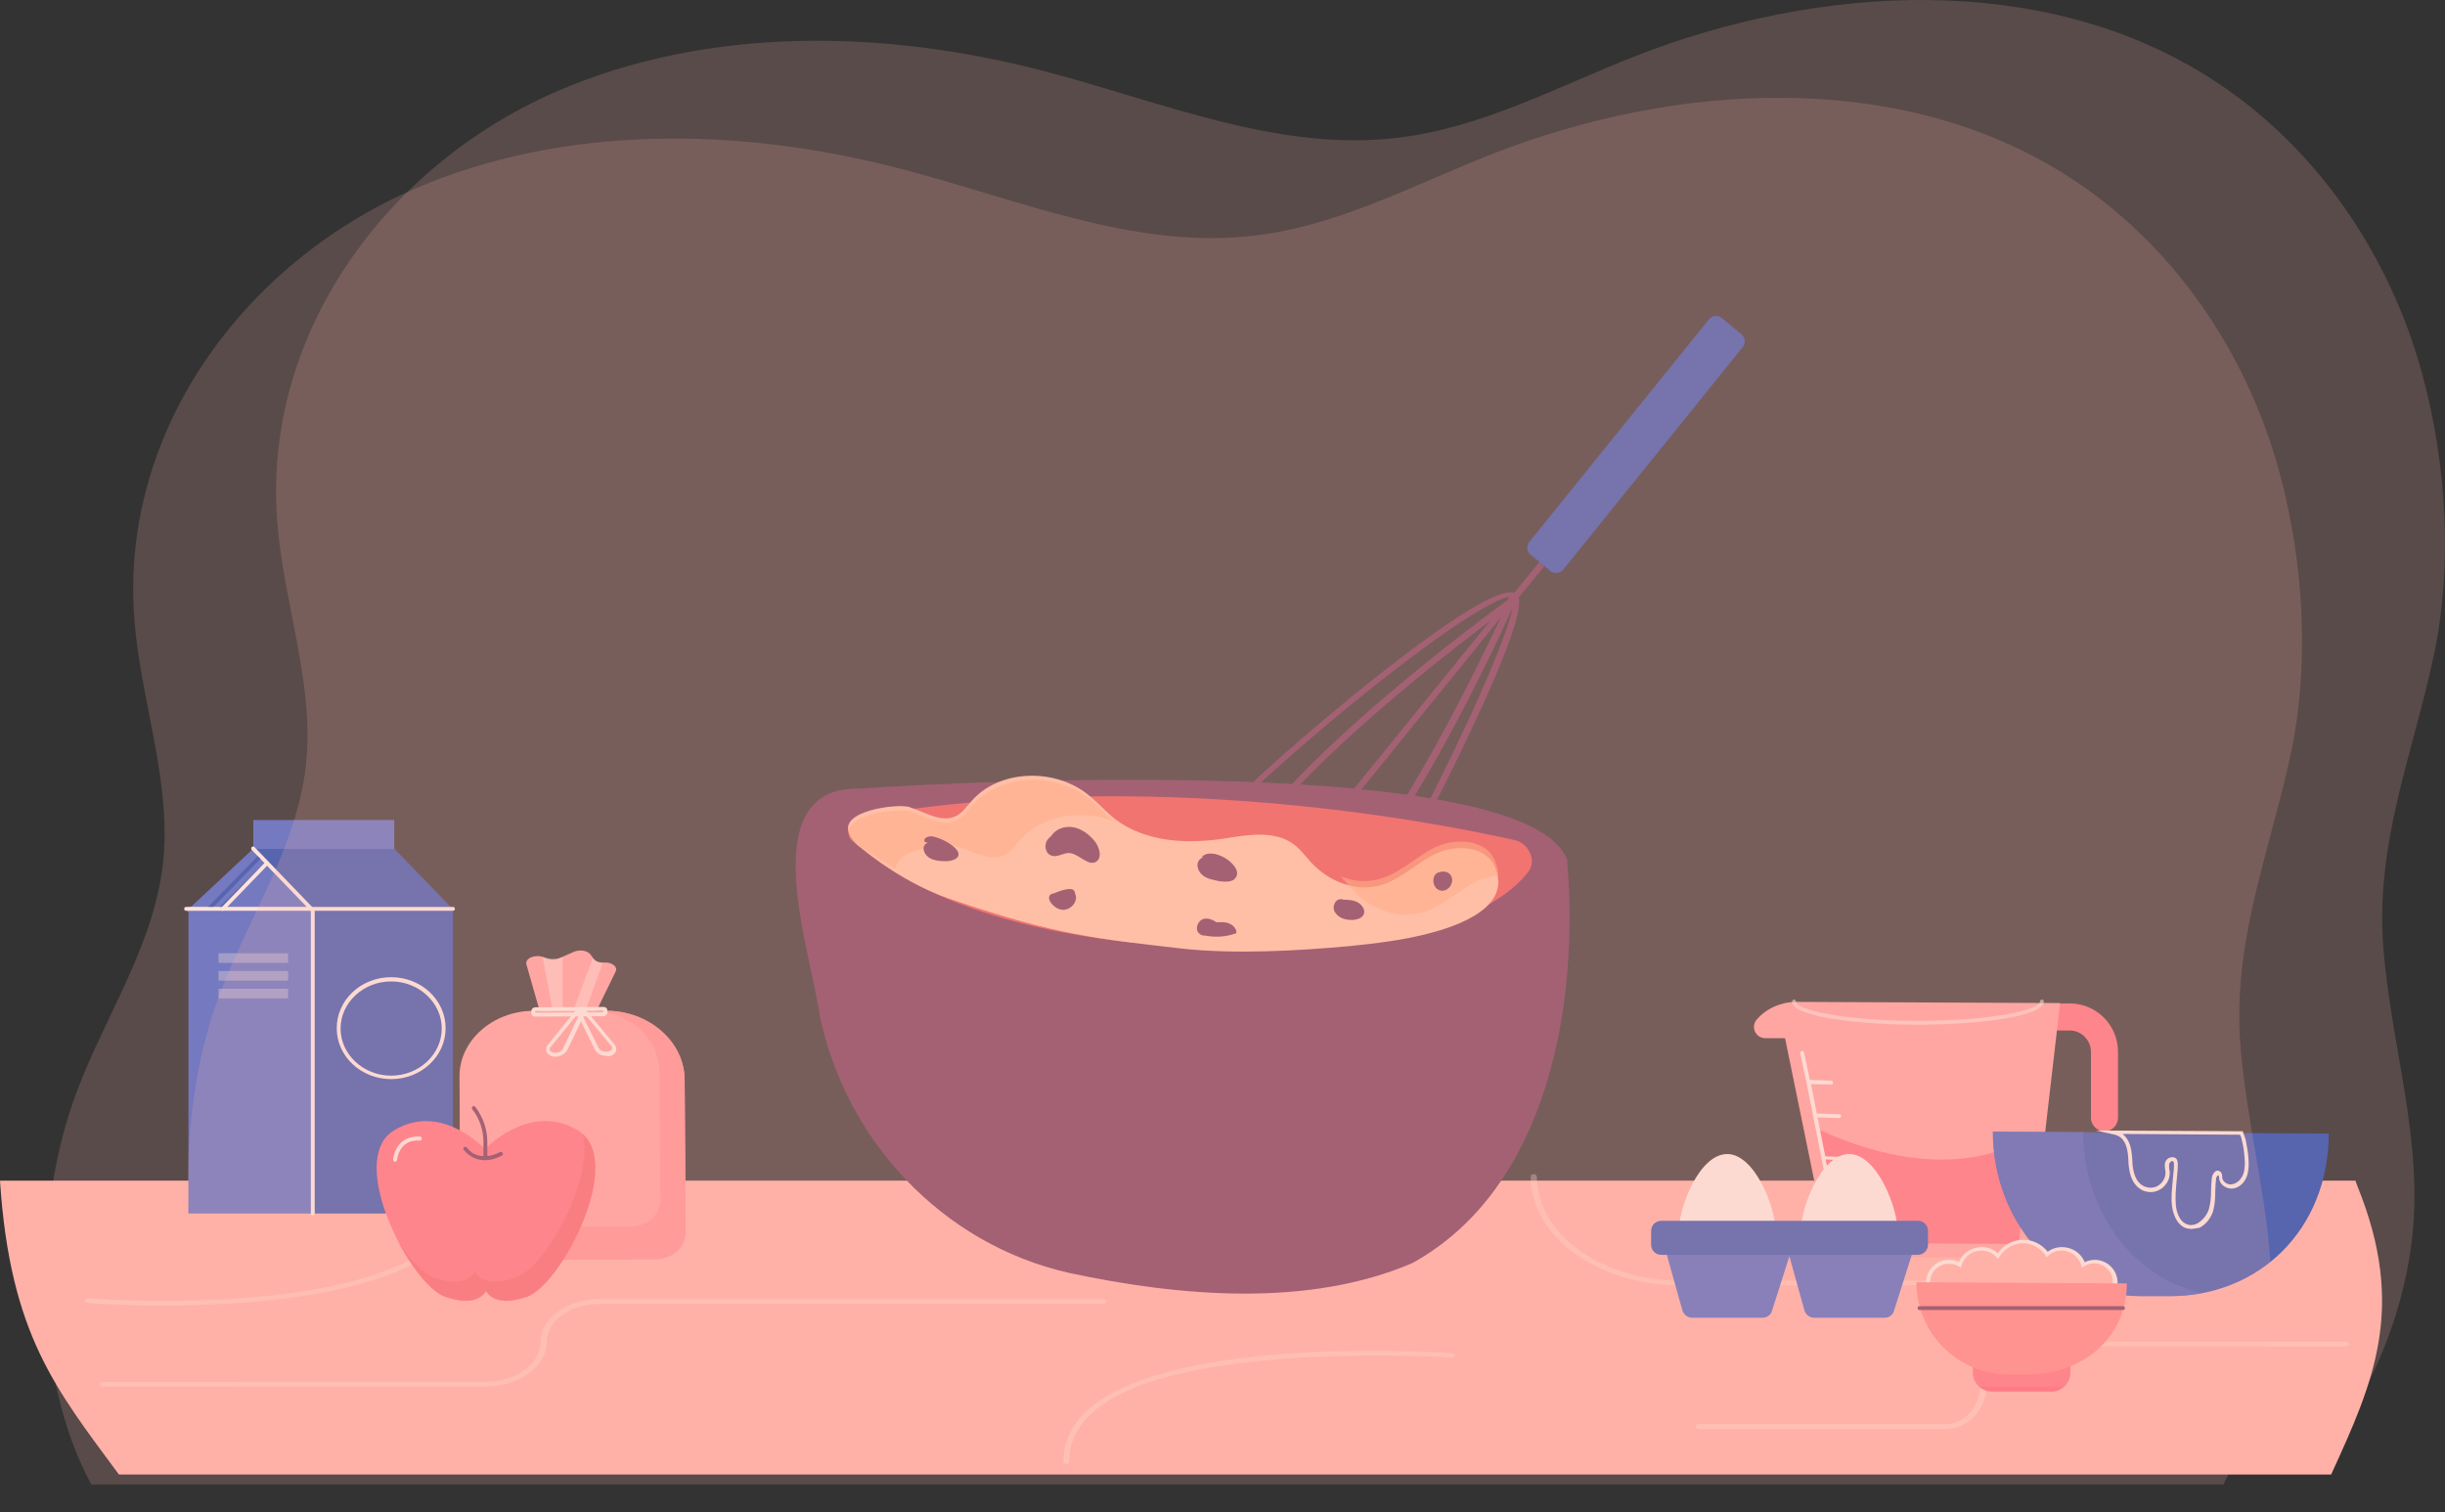 <svg width="325" height="201" viewBox="0 0 325 201" fill="none" xmlns="http://www.w3.org/2000/svg">
<rect x="0" y="0" width="325" height="201" fill="#333333" stroke="none"/>
<path d="M159.577 117.182C159.769 120.362 161.224 123.166 163.5 125.199L163.453 125.269L164.103 125.806L164.15 125.736C166.637 127.605 169.713 128.444 172.959 127.974C176.275 127.55 179.272 125.794 181.48 123.103C183.642 120.482 189.135 110.329 194.163 99.967C199.829 88.2 202.387 81.371 201.884 79.407L205.267 75.265L204.617 74.728L201.281 78.799C199.277 78.17 192.931 82.056 182.36 90.436C173.899 97.178 164.893 105.182 162.638 107.943C160.407 110.517 159.408 113.815 159.577 117.182ZM164.879 124.8L199.489 82.074C195.286 91.057 180.037 122.543 169.053 125.358C167.51 125.85 166.134 125.641 164.879 124.8ZM164.181 124.333C163.09 123.399 162.537 122.113 162.545 120.593C162.743 110.047 188.9 89.425 198.063 82.543L164.181 124.333ZM180.76 122.519C178.763 125.046 175.907 126.591 172.847 127.085C170.956 127.344 168.973 127.135 167.32 126.435C167.997 126.481 168.65 126.41 169.282 126.223C181.644 123.009 198.343 86.799 201.06 80.787C199.785 87.663 185.224 117.067 180.76 122.519ZM163.266 108.363C165.474 105.673 174.48 97.668 182.894 90.997C193.84 82.36 199.154 79.409 200.718 79.338L200.271 79.852C195.491 83.364 162.054 108.061 161.799 120.5C161.82 120.921 161.841 121.342 161.909 121.693C161.147 120.267 160.595 118.677 160.511 116.994C160.225 113.954 161.268 110.89 163.266 108.363Z" fill="#763859"/>
<path d="M228.884 42.28L231.483 44.429C231.994 44.872 232.083 45.644 231.637 46.158L207.784 75.722C207.338 76.237 206.568 76.331 206.058 75.887L203.458 73.739C202.947 73.295 202.858 72.524 203.304 72.009L227.157 42.445C227.603 41.931 228.373 41.837 228.884 42.28Z" fill="#3152AF"/>
<path d="M313.354 157.658C313.251 157.402 313.2 157.196 313.097 156.94H0C1.335 177.368 7.442 184.657 15.809 196H309.864C315.51 183.681 319.924 173.827 313.354 157.658Z" fill="#FFB1A8"/>
<g opacity="0.64">
<path opacity="0.5" d="M21.763 173.519C15.86 173.519 11.703 173.211 11.6 173.159C11.395 173.159 11.241 173.005 11.241 172.851C11.241 172.697 11.446 172.595 11.703 172.595C12.011 172.595 42.91 175.058 56.306 166.435C60.412 163.818 62.465 160.379 62.465 156.221C62.465 156.067 62.62 155.913 62.876 155.913C63.081 155.913 63.287 156.067 63.287 156.221C63.287 160.533 61.131 164.126 56.871 166.897C48.094 172.492 32.182 173.519 21.763 173.519Z" fill="#FFEDD8"/>
<path opacity="0.5" d="M141.766 194.563C141.561 194.563 141.356 194.409 141.356 194.255C141.356 191.021 143.05 188.25 146.386 186.043C159.218 177.625 191.605 179.781 192.991 179.883C193.196 179.883 193.35 180.037 193.35 180.191C193.35 180.345 193.145 180.448 192.888 180.448C192.58 180.448 159.474 178.241 146.899 186.453C143.717 188.558 142.126 191.175 142.126 194.204C142.126 194.409 141.972 194.563 141.766 194.563Z" fill="#FFEDD8"/>
<path opacity="0.5" d="M64.519 184.297H13.704C13.499 184.297 13.294 184.143 13.294 183.989C13.294 183.835 13.448 183.681 13.704 183.681H64.519C68.573 183.681 71.858 181.32 71.858 178.343C71.858 175.264 75.349 172.697 79.609 172.697H146.694C146.899 172.697 147.104 172.851 147.104 173.005C147.104 173.159 146.95 173.313 146.694 173.313H79.66C75.811 173.313 72.68 175.572 72.68 178.343C72.68 181.628 69.035 184.297 64.519 184.297Z" fill="#FFEDD8"/>
<path opacity="0.5" d="M258.639 189.943H225.789C225.584 189.943 225.379 189.789 225.379 189.635C225.379 189.481 225.533 189.327 225.789 189.327H258.639C261.154 189.327 263.258 186.966 263.258 183.989C263.258 180.91 265.568 178.343 268.442 178.343H311.814C312.019 178.343 312.225 178.497 312.225 178.651C312.225 178.805 312.071 178.959 311.814 178.959H268.442C266.03 178.959 264.08 181.218 264.08 183.989C264.08 187.274 261.616 189.943 258.639 189.943Z" fill="#FFEDD8"/>
<path opacity="0.5" d="M254.481 170.849H223.428C212.444 170.849 203.462 164.382 203.462 156.375C203.462 156.221 203.616 156.067 203.873 156.067C204.078 156.067 204.283 156.221 204.283 156.375C204.283 164.023 212.855 170.234 223.428 170.234H254.481C261.975 170.234 268.083 165.819 268.083 160.379V160.071H304.628C304.834 160.071 305.039 160.225 305.039 160.379C305.039 160.533 304.885 160.687 304.628 160.687H268.904C268.699 166.281 262.334 170.849 254.481 170.849Z" fill="#FFEDD8"/>
</g>
<path d="M25.048 120.856H41.575L33.671 112.798" fill="#556CC5"/>
<path d="M42.191 121.113H25.099C24.945 121.113 24.843 121.011 24.843 120.857C24.843 120.703 24.945 120.6 25.099 120.6H41.011L33.517 113.004C33.414 112.901 33.414 112.747 33.517 112.644C33.62 112.542 33.773 112.542 33.876 112.644L42.191 121.113Z" fill="#FCEEE5"/>
<path d="M29.359 121.011C29.308 121.011 29.205 121.011 29.154 120.959C29.051 120.857 29.051 120.703 29.154 120.6L35.313 114.543C35.416 114.441 35.57 114.441 35.673 114.543C35.775 114.646 35.775 114.8 35.673 114.903L29.513 120.959C29.513 121.011 29.411 121.011 29.359 121.011Z" fill="#3152AF"/>
<path d="M27.512 121.267C27.46 121.267 27.358 121.267 27.358 121.216C27.255 121.113 27.255 120.959 27.358 120.857L34.235 113.825C34.338 113.722 34.492 113.722 34.595 113.825C34.697 113.927 34.697 114.081 34.595 114.184L27.717 121.216C27.614 121.216 27.563 121.267 27.512 121.267Z" fill="#3152AF"/>
<path d="M41.524 120.857H25.048V161.303H41.524V120.857Z" fill="#556CC5"/>
<path d="M60.207 120.857H41.678V161.303H60.207V120.857Z" fill="#3152AF"/>
<path d="M52.405 112.798L60.207 120.857H41.678L33.671 112.798H52.405Z" fill="#3152AF"/>
<path d="M52.405 109H33.671V112.85H52.405V109Z" fill="#556CC5"/>
<path d="M51.995 143.441C47.991 143.441 44.758 140.412 44.758 136.665C44.758 132.919 47.991 129.89 51.995 129.89C55.998 129.89 59.232 132.919 59.232 136.665C59.232 140.412 55.998 143.441 51.995 143.441ZM51.995 130.455C48.299 130.455 45.271 133.278 45.271 136.717C45.271 140.156 48.299 142.979 51.995 142.979C55.69 142.979 58.719 140.156 58.719 136.717C58.719 133.278 55.69 130.455 51.995 130.455Z" fill="#FCEEE5"/>
<path d="M60.207 121.062H24.74C24.586 121.062 24.483 120.959 24.483 120.805C24.483 120.651 24.586 120.549 24.74 120.549H60.207C60.361 120.549 60.464 120.651 60.464 120.805C60.464 120.959 60.361 121.062 60.207 121.062Z" fill="#FCEEE5"/>
<path d="M41.575 161.559C41.421 161.559 41.319 161.457 41.319 161.303V121.113L33.465 112.952C33.363 112.85 33.363 112.696 33.465 112.593C33.568 112.49 33.722 112.49 33.825 112.593L41.832 120.908V161.303C41.832 161.457 41.729 161.559 41.575 161.559Z" fill="#FCEEE5"/>
<g opacity="0.76">
<g opacity="0.76">
<g opacity="0.76">
<path opacity="0.76" d="M38.29 126.708H29.051V127.991H38.29V126.708Z" fill="#FCEEE5"/>
</g>
<g opacity="0.76">
<path opacity="0.76" d="M38.29 129.069H29.051V130.352H38.29V129.069Z" fill="#FCEEE5"/>
</g>
<g opacity="0.76">
<path opacity="0.76" d="M38.29 131.43H29.051V132.713H38.29V131.43Z" fill="#FCEEE5"/>
</g>
</g>
</g>
<path d="M71.91 134.972L69.959 128.145C69.805 127.375 71.14 126.811 72.218 127.221L72.731 127.427C73.244 127.632 73.86 127.58 74.322 127.375L76.324 126.503C77.094 126.195 78.069 126.349 78.48 126.862L78.89 127.427C79.147 127.786 79.712 127.991 80.328 127.94C81.405 127.888 82.175 128.556 81.816 129.172L79.044 134.869L71.91 134.972Z" fill="#FF9F9F"/>
<path opacity="0.44" d="M72.115 127.221L73.603 134.972L74.784 135.074V127.221C74.733 127.221 74.065 127.735 72.115 127.221Z" fill="#FCEEE5"/>
<path opacity="0.44" d="M80.122 127.991L77.607 134.972H75.965L78.788 127.375C78.788 127.324 79.25 128.043 80.122 127.991Z" fill="#FCEEE5"/>
<path d="M87.205 167.411L65.237 167.513C63.081 167.513 61.285 165.973 61.285 164.074L61.131 144.262C61.08 138.873 66.058 134.458 72.166 134.407L80.481 134.356C86.23 134.304 91.004 138.462 91.004 143.543L91.158 163.92C91.106 165.819 89.361 167.359 87.205 167.411Z" fill="#FFB3BA"/>
<path opacity="0.75" d="M87.205 167.411L65.237 167.513C63.081 167.513 61.285 165.973 61.285 164.074L61.131 144.262C61.08 138.873 66.058 134.458 72.166 134.407L80.481 134.356C86.23 134.304 91.004 138.462 91.004 143.543L91.158 163.92C91.106 165.819 89.361 167.359 87.205 167.411Z" fill="#FF8383"/>
<path d="M83.818 163.048L65.186 163.15C62.979 163.15 61.182 161.611 61.182 159.66L61.08 143.133C61.028 138.359 65.442 134.407 70.883 134.356L78.274 134.304C83.407 134.253 87.667 137.949 87.667 142.517L87.77 159.455C87.821 161.457 86.025 163.048 83.818 163.048Z" fill="#FF9F9F"/>
<path d="M73.809 140.464C73.758 140.464 73.706 140.464 73.655 140.464C73.193 140.412 72.782 140.156 72.628 139.796C72.526 139.488 72.577 139.18 72.782 138.924L76.581 134.253H77.966L75.4 139.591C75.092 140.104 74.476 140.464 73.809 140.464ZM76.786 134.766L73.142 139.232C73.039 139.334 73.039 139.437 73.09 139.591C73.193 139.796 73.398 139.899 73.655 139.95C74.168 140.002 74.681 139.745 74.835 139.386L77.043 134.766H76.786Z" fill="#FCEEE5"/>
<path d="M80.635 140.361C79.968 140.361 79.352 140.053 79.096 139.54L76.478 134.253H77.864L81.713 138.873C81.919 139.129 81.97 139.437 81.867 139.745C81.713 140.104 81.354 140.361 80.841 140.412C80.789 140.361 80.687 140.361 80.635 140.361ZM77.299 134.715L79.558 139.283C79.712 139.642 80.225 139.848 80.789 139.796C81.046 139.745 81.303 139.642 81.354 139.437C81.405 139.334 81.354 139.18 81.303 139.078L77.607 134.664L77.299 134.715Z" fill="#FCEEE5"/>
<path d="M71.14 135.126C70.832 135.126 70.627 134.92 70.627 134.612V134.407C70.627 134.304 70.678 134.15 70.781 134.048C70.883 133.945 71.037 133.894 71.191 133.894L80.225 133.843C80.533 133.843 80.738 134.048 80.738 134.356V134.561C80.738 134.715 80.687 134.818 80.584 134.92C80.481 135.023 80.379 135.074 80.225 135.074L71.14 135.126ZM80.174 134.356L71.14 134.407V134.612L80.174 134.561V134.356Z" fill="#FCEEE5"/>
<path d="M29.565 121.062C29.513 121.062 29.411 121.062 29.411 121.011C29.308 120.908 29.308 120.754 29.411 120.651L35.313 114.543C35.416 114.441 35.57 114.441 35.673 114.543C35.775 114.646 35.775 114.8 35.673 114.903L29.77 121.011C29.719 121.062 29.667 121.062 29.565 121.062Z" fill="#FCEEE5"/>
<path d="M76.837 150.267C70.781 146.572 65.083 152.115 64.467 152.731C63.492 151.756 58.154 146.726 52.354 150.267C45.938 154.168 54.561 170.747 59.181 172.389C63.184 173.775 64.365 172.081 64.621 171.619C64.878 172.081 66.007 173.775 70.062 172.389C74.681 170.747 83.253 154.168 76.837 150.267Z" fill="#FF6E7E"/>
<path opacity="0.4" d="M77.453 150.729C78.993 156.889 72.423 168.54 68.573 169.823C64.57 171.209 63.389 169.515 63.133 169.053C62.876 169.515 61.747 171.209 57.692 169.823C56.255 169.31 54.407 167.359 52.765 164.793C54.664 168.54 57.23 171.671 59.129 172.338C63.133 173.724 64.313 172.03 64.57 171.568C64.827 172.03 65.956 173.724 70.011 172.338C74.476 170.798 82.637 155.349 77.453 150.729Z" fill="#EA5454"/>
<path d="M64.519 154.014C64.365 154.014 64.262 153.912 64.262 153.758V151.807C64.262 150.216 63.749 148.676 62.773 147.444C62.671 147.342 62.722 147.188 62.825 147.085C62.928 146.982 63.081 147.034 63.184 147.136C64.211 148.471 64.775 150.113 64.775 151.807V153.758C64.775 153.86 64.621 154.014 64.519 154.014Z" fill="#763859"/>
<path d="M64.467 154.22C62.568 154.22 61.644 152.834 61.644 152.834C61.542 152.731 61.593 152.577 61.696 152.474C61.798 152.423 61.952 152.423 62.055 152.526C62.106 152.628 63.492 154.63 66.469 153.142C66.572 153.09 66.726 153.142 66.828 153.244C66.88 153.347 66.828 153.501 66.726 153.604C65.802 154.066 65.083 154.22 64.467 154.22Z" fill="#763859"/>
<path d="M52.508 154.425C52.457 154.425 52.457 154.425 52.508 154.425C52.354 154.425 52.251 154.271 52.251 154.117C52.508 152.32 53.483 151.602 54.253 151.294C55.074 150.986 55.793 151.088 55.844 151.088C55.998 151.088 56.101 151.242 56.05 151.396C56.05 151.55 55.896 151.653 55.742 151.602C55.639 151.602 53.175 151.294 52.765 154.219C52.713 154.373 52.611 154.425 52.508 154.425Z" fill="#FCEEE5"/>
<path d="M279.734 150.37C278.759 150.37 277.938 149.549 277.938 148.573V139.796C277.938 138.256 276.655 136.973 275.115 136.973H268.237C267.262 136.973 266.441 136.152 266.441 135.177C266.441 134.202 267.262 133.38 268.237 133.38H275.115C278.657 133.38 281.531 136.255 281.531 139.796V148.573C281.531 149.549 280.761 150.37 279.734 150.37Z" fill="#FF6E7E"/>
<path d="M237.287 138.051L243.241 167.102C243.241 167.154 243.292 167.154 243.292 167.154H269.88C269.931 167.154 269.931 167.154 269.931 167.102L273.832 133.38C273.832 133.329 273.832 133.329 273.781 133.329L238.775 133.175C236.773 133.175 234.874 133.996 233.54 135.485C232.667 136.46 233.334 138 234.669 138H237.235L237.287 138.051Z" fill="#FF9F9F"/>
<path opacity="0.56" d="M254.943 136.203C246.834 136.203 238.211 135.126 238.211 133.124C238.211 132.97 238.313 132.867 238.467 132.867C238.621 132.867 238.724 132.97 238.724 133.124C238.724 134.202 244.883 135.69 254.943 135.69C265.004 135.69 271.163 134.202 271.163 133.124C271.163 132.97 271.265 132.867 271.419 132.867C271.573 132.867 271.676 132.97 271.676 133.124C271.676 135.126 263.053 136.203 254.943 136.203Z" fill="#FCEEE5"/>
<path d="M241.701 150.113L244.678 165.203L268.34 165.357L269.777 150.934C269.88 150.883 260.333 158.685 241.701 150.113Z" fill="#FF6E7E"/>
<path d="M245.653 153.809L242.676 153.706H242.625L241.598 148.522L244.473 148.625C244.626 148.625 244.729 148.522 244.729 148.368C244.729 148.214 244.626 148.111 244.473 148.111L241.496 148.009L240.726 144.108L243.395 144.159C243.549 144.159 243.651 144.057 243.651 143.903C243.651 143.749 243.549 143.646 243.395 143.646L240.572 143.543L239.802 139.899C239.75 139.745 239.648 139.694 239.494 139.694C239.34 139.745 239.288 139.848 239.288 140.002L240.11 143.8L244.319 164.998C244.319 165.101 244.473 165.203 244.575 165.203H244.626C244.78 165.152 244.832 165.049 244.832 164.896L242.676 154.117L245.602 154.219C245.756 154.219 245.858 154.117 245.858 153.963C245.91 153.911 245.807 153.809 245.653 153.809Z" fill="#FCEEE5"/>
<path d="M288.511 172.287H284.508C273.678 172.287 264.901 162.483 264.901 150.421L309.556 150.678C309.504 163.612 300.111 172.287 288.511 172.287Z" fill="#3152AF"/>
<path opacity="0.57" d="M276.912 150.473L264.901 150.421C264.901 162.483 273.678 172.287 284.508 172.287H288.511C289.949 172.287 291.386 172.133 292.772 171.876C283.738 169.977 276.912 161.097 276.912 150.473Z" fill="#4D67C2"/>
<path d="M291.283 163.356C291.027 163.356 290.821 163.304 290.565 163.253C289.179 162.74 288.819 161.046 288.717 160.327C288.563 159.147 288.717 157.966 288.819 156.837C288.871 156.17 288.973 155.503 288.973 154.835C288.973 154.681 288.973 154.476 288.871 154.374C288.871 154.374 288.819 154.322 288.717 154.322C288.563 154.374 288.409 154.527 288.357 154.681C288.306 154.887 288.306 155.143 288.357 155.4C288.357 155.554 288.409 155.657 288.409 155.811C288.46 156.786 287.896 157.71 287.023 158.172C286.15 158.634 285.073 158.531 284.303 157.915C283.584 157.351 283.122 156.427 282.968 155.041C282.917 154.784 282.917 154.528 282.917 154.271C282.865 153.501 282.814 152.782 282.557 152.166C282.25 151.397 281.736 150.935 280.915 150.781L278.554 150.267L298.11 150.37L298.161 150.524C298.315 150.883 298.418 151.243 298.52 151.551C298.674 152.372 298.828 153.193 298.88 154.014C298.931 154.733 298.931 155.554 298.674 156.324C298.366 157.197 297.699 157.812 296.929 157.966C296.467 158.069 295.954 157.915 295.595 157.658C295.235 157.402 295.03 157.043 294.979 156.683C294.979 156.632 294.979 156.581 294.979 156.529C294.979 156.375 294.927 156.221 294.876 156.221C294.722 156.273 294.568 156.478 294.568 156.735C294.517 157.248 294.465 157.812 294.465 158.326C294.465 159.25 294.414 160.174 294.157 161.046C293.85 161.97 293.182 162.791 292.361 163.202C291.95 163.253 291.591 163.356 291.283 163.356ZM288.768 153.809C288.922 153.809 289.076 153.86 289.23 153.963C289.487 154.22 289.487 154.63 289.487 154.835C289.487 155.503 289.384 156.221 289.333 156.889C289.23 158.018 289.127 159.147 289.23 160.276C289.281 160.738 289.538 162.329 290.719 162.74C291.232 162.945 291.745 162.791 292.053 162.637C292.72 162.278 293.336 161.559 293.593 160.789C293.85 159.968 293.901 159.096 293.901 158.223C293.901 157.71 293.952 157.145 294.004 156.581C294.055 156.221 294.26 155.811 294.568 155.657C294.722 155.554 294.927 155.605 295.081 155.708C295.338 155.862 295.389 156.17 295.389 156.427C295.389 156.478 295.389 156.529 295.389 156.581C295.441 156.837 295.595 157.043 295.8 157.197C296.057 157.402 296.416 157.504 296.775 157.402C297.494 157.248 297.956 156.632 298.161 156.119C298.418 155.451 298.418 154.681 298.366 154.014C298.315 153.193 298.212 152.423 298.007 151.602C297.956 151.345 297.904 151.089 297.75 150.832L282.147 150.729C282.506 151.037 282.814 151.397 283.019 151.91C283.327 152.628 283.379 153.45 283.43 154.168C283.43 154.425 283.481 154.681 283.481 154.938C283.635 156.17 283.995 156.991 284.611 157.453C285.227 157.915 286.099 158.018 286.766 157.658C287.434 157.299 287.896 156.529 287.844 155.811C287.844 155.708 287.844 155.554 287.793 155.451C287.742 155.143 287.742 154.835 287.793 154.528C287.896 154.22 288.152 153.912 288.511 153.86C288.614 153.809 288.717 153.809 288.768 153.809Z" fill="#FCEEE5"/>
<path d="M235.747 163.972C235.747 167.411 232.975 170.182 229.536 170.182C226.097 170.182 223.326 167.411 223.326 163.972C223.326 160.533 226.097 153.655 229.536 153.655C232.975 153.655 235.747 160.533 235.747 163.972Z" fill="#FCEEE5"/>
<path d="M229.588 170.439C226.046 170.439 223.12 167.565 223.12 163.972C223.12 160.43 225.892 153.398 229.588 153.398C233.232 153.398 236.055 160.43 236.055 163.972C236.004 167.513 233.129 170.439 229.588 170.439ZM229.588 153.911C226.405 153.911 223.634 160.635 223.634 163.972C223.634 167.257 226.303 169.926 229.588 169.926C232.873 169.926 235.542 167.257 235.542 163.972C235.49 160.635 232.77 153.911 229.588 153.911Z" fill="#FCEEE5"/>
<path d="M252.018 163.972C252.018 167.411 249.246 170.182 245.807 170.182C242.368 170.182 239.596 167.411 239.596 163.972C239.596 160.533 242.368 153.655 245.807 153.655C249.246 153.655 252.018 160.533 252.018 163.972Z" fill="#FCEEE5"/>
<path d="M245.807 170.439C242.266 170.439 239.34 167.565 239.34 163.972C239.34 160.43 242.112 153.398 245.807 153.398C249.451 153.398 252.274 160.43 252.274 163.972C252.274 167.513 249.349 170.439 245.807 170.439ZM245.807 153.911C242.625 153.911 239.853 160.635 239.853 163.972C239.853 167.257 242.522 169.926 245.807 169.926C249.092 169.926 251.761 167.257 251.761 163.972C251.761 160.635 248.989 153.911 245.807 153.911Z" fill="#FCEEE5"/>
<path d="M253.301 163.869L238.775 163.664C238.365 163.664 238.005 163.818 237.749 164.074C237.543 163.92 237.287 163.869 237.03 163.869L222.504 163.664C221.581 163.664 220.913 164.536 221.17 165.409L223.634 174.186C223.788 174.75 224.352 175.161 224.917 175.161H234.258C234.874 175.161 235.388 174.802 235.542 174.237L237.851 167L239.853 174.186C240.007 174.75 240.572 175.161 241.136 175.161H250.478C251.094 175.161 251.607 174.802 251.761 174.237L254.481 165.665C254.841 164.793 254.225 163.92 253.301 163.869Z" fill="#4D67C2"/>
<path d="M254.943 166.795H220.811C220.041 166.795 219.476 166.179 219.476 165.46V163.612C219.476 162.842 220.092 162.278 220.811 162.278H254.943C255.713 162.278 256.278 162.894 256.278 163.612V165.46C256.278 166.179 255.662 166.795 254.943 166.795Z" fill="#3152AF"/>
<path d="M272.703 184.965H264.747C263.361 184.965 262.232 183.835 262.232 182.45V181.012C262.232 179.627 263.361 178.497 264.747 178.497H272.703C274.089 178.497 275.218 179.627 275.218 181.012V182.45C275.218 183.835 274.089 184.965 272.703 184.965Z" fill="#FF6E7E"/>
<path d="M278.349 167.719C277.835 167.719 277.322 167.873 276.911 168.129C276.552 166.897 275.372 166.025 274.037 166.025C273.319 166.025 272.651 166.281 272.087 166.743C271.368 165.717 270.239 165.05 268.904 165.05C267.467 165.05 266.235 165.819 265.568 167C265.004 166.435 264.234 166.076 263.361 166.076C262.026 166.076 260.846 166.949 260.487 168.181C260.076 167.924 259.563 167.77 259.05 167.77C257.51 167.77 256.278 169.002 256.278 170.542C256.278 172.081 257.51 173.313 259.05 173.313C260.23 173.313 261.205 172.595 261.616 171.568C262.129 171.927 262.745 172.133 263.361 172.133C264.285 172.133 265.106 171.722 265.671 171.055C266.338 172.133 267.57 172.8 268.904 172.8C270.136 172.8 271.265 172.184 271.984 171.26C272.549 171.773 273.267 172.081 274.037 172.081C274.704 172.081 275.32 171.876 275.782 171.517C276.193 172.543 277.168 173.262 278.349 173.262C279.888 173.262 281.12 172.03 281.12 170.49C281.12 168.95 279.888 167.719 278.349 167.719Z" fill="#FFB1A8"/>
<path d="M278.349 173.467C277.219 173.467 276.193 172.851 275.68 171.825C274.55 172.492 273.011 172.389 271.984 171.568C271.214 172.492 270.085 173.005 268.904 173.005C267.621 173.005 266.389 172.389 265.619 171.414C265.004 171.979 264.182 172.338 263.361 172.338C262.796 172.338 262.232 172.184 261.719 171.876C261.205 172.903 260.179 173.519 259.05 173.519C257.407 173.519 256.021 172.184 256.021 170.49C256.021 168.848 257.356 167.462 259.05 167.462C259.512 167.462 259.973 167.565 260.384 167.77C260.897 166.538 262.078 165.768 263.412 165.768C264.182 165.768 264.952 166.025 265.568 166.589C266.338 165.46 267.621 164.793 268.956 164.793C270.239 164.793 271.419 165.409 272.189 166.384C272.754 165.973 273.37 165.768 274.089 165.768C275.423 165.768 276.604 166.538 277.117 167.77C277.527 167.565 277.989 167.462 278.451 167.462C280.094 167.462 281.48 168.796 281.48 170.49C281.377 172.133 280.042 173.467 278.349 173.467ZM275.936 171.055L276.039 171.363C276.398 172.338 277.322 172.954 278.349 172.954C279.735 172.954 280.864 171.825 280.864 170.439C280.864 169.053 279.735 167.924 278.349 167.924C277.887 167.924 277.425 168.078 277.014 168.334L276.758 168.488L276.655 168.18C276.296 167 275.218 166.23 274.037 166.23C273.37 166.23 272.754 166.435 272.292 166.897L272.035 167.103L271.881 166.846C271.214 165.871 270.085 165.255 268.904 165.255C267.621 165.255 266.441 165.973 265.773 167.051L265.619 167.359L265.363 167.103C264.85 166.538 264.131 166.23 263.361 166.23C262.129 166.23 261.103 167 260.743 168.18L260.641 168.488L260.384 168.334C259.973 168.078 259.512 167.975 259.05 167.975C257.664 167.975 256.535 169.104 256.535 170.49C256.535 171.876 257.664 173.005 259.05 173.005C260.076 173.005 261 172.389 261.359 171.414L261.462 171.106L261.719 171.311C262.181 171.671 262.745 171.825 263.31 171.825C264.131 171.825 264.901 171.465 265.414 170.849L265.619 170.593L265.825 170.901C266.492 171.927 267.621 172.543 268.853 172.543C269.982 172.543 271.009 172.03 271.727 171.106L271.881 170.901L272.087 171.106C273.011 171.979 274.55 172.081 275.577 171.311L275.936 171.055Z" fill="#FCEEE5"/>
<path d="M269.52 182.706H267.005C260.23 182.706 254.738 177.214 254.738 170.439L282.711 170.593C282.711 177.83 276.809 182.706 269.52 182.706Z" fill="#FF8383"/>
<path d="M282.198 174.134H255.149C254.995 174.134 254.892 174.032 254.892 173.878C254.892 173.724 254.995 173.621 255.149 173.621H282.198C282.352 173.621 282.455 173.724 282.455 173.878C282.455 174.032 282.352 174.134 282.198 174.134Z" fill="#763859"/>
<path d="M108.962 134.964C112.403 151.502 125.13 165.353 142.073 169.193C156.959 172.382 174.017 173.793 187.747 167.888C205.687 157.98 209.952 133.665 208.309 114.298C203.155 100.269 129.364 103.752 114.193 104.835C99.993 104.546 107.755 126.302 108.962 134.964Z" fill="#763859"/>
<path d="M114.091 108.609C112.718 108.821 112.252 110.488 113.212 111.511C117.702 115.985 130.626 125.118 161.706 126.04C189.875 126.828 199.707 120.21 203.069 115.991C204.303 114.497 203.316 112.166 201.378 111.677C190.101 109.141 152.676 101.921 114.091 108.609Z" fill="#EA5454"/>
<path d="M198.628 115.085C197.318 112.295 193.188 112.265 190.599 113.597C188.01 114.93 185.832 117.238 182.899 117.818C179.855 118.423 176.58 117.056 174.404 114.77C173.62 113.943 172.986 113.02 172.051 112.288C169.497 110.331 165.861 110.958 162.783 111.453C157.927 112.192 152.437 112.008 148.296 108.938C146.966 107.883 145.865 106.594 144.462 105.496C139.892 101.991 132.724 102.386 129.16 106.456C128.434 107.226 127.925 108.123 126.915 108.542C125.007 109.354 122.842 107.901 120.798 107.255C119.115 106.82 111.633 107.767 112.865 110.696C113.07 111.184 113.632 112.064 114.099 112.43C118.123 115.707 122.394 118.21 126.7 119.63C140.341 124.315 146.226 124.823 156.993 126.076C163.976 126.859 172.438 126.395 179.356 125.761C182.835 125.41 186.353 124.989 189.738 124.123C193.792 123.098 201.215 120.554 198.628 115.085Z" fill="#FFC5A6"/>
<path opacity="0.58" d="M127.145 112.501C129.236 113.082 131.41 114.541 133.286 113.794C134.299 113.373 134.882 112.515 135.538 111.699C138.459 108.426 143.748 107.465 148.097 109.185C146.907 108.21 145.835 107.027 144.646 106.052C140.059 102.531 132.864 102.927 129.287 107.016C128.558 107.789 128.047 108.69 127.034 109.112C125.119 109.928 122.946 108.468 120.894 107.819C119.205 107.382 111.695 108.333 112.932 111.275C113.138 111.765 113.646 112.064 114.116 112.431C115.82 113.523 117.452 114.573 119.122 115.553C118.764 112.941 125.568 112.038 127.145 112.501Z" fill="#FFAC79"/>
<path opacity="0.58" d="M188.416 121.457C191.364 120.874 193.514 118.62 196.156 117.21C196.986 116.772 198.107 116.505 199.149 116.376C199.134 115.72 198.973 114.978 198.627 114.22C197.31 111.412 193.158 111.382 190.556 112.723C187.954 114.063 185.764 116.386 182.816 116.969C181.286 117.274 179.735 117.104 178.234 116.501C178.771 117.093 179.341 117.798 179.878 118.39C182.064 120.69 185.356 122.066 188.416 121.457Z" fill="#FFAC79"/>
<path d="M141.447 110.495C140.664 110.681 139.769 110.895 139.303 111.545C138.765 112.152 138.875 113.324 139.641 113.681C140.479 114.081 141.281 113.351 142.131 113.388C143.35 113.457 144.556 115.087 145.608 114.597C146.548 114.133 146.187 112.722 145.584 111.907C144.803 110.894 143.646 110.031 142.354 109.92C141.062 109.808 139.78 110.532 139.482 111.742" fill="#763859"/>
<path d="M124.166 112.186C123.737 111.75 122.916 112.006 122.786 112.574C122.657 113.143 123.08 113.76 123.588 114.057C124.096 114.355 124.721 114.445 125.385 114.467C126.306 114.546 127.647 114.227 127.38 113.334C127.313 113.111 127.135 112.914 126.957 112.718C126.132 111.958 125.15 111.474 124.05 111.198C123.464 111.038 122.565 111.431 122.955 111.936" fill="#763859"/>
<path d="M142.863 118.563C142.891 118.857 143.104 119.168 143.019 119.489C142.883 120.244 142.27 120.811 141.522 120.929C140.14 121.138 138.463 118.948 140.143 118.729C140.143 118.729 142.635 117.594 142.863 118.563Z" fill="#763859"/>
<path d="M161.362 113.738C160.585 113.744 159.657 113.845 159.304 114.467C158.951 115.09 159.329 115.958 159.943 116.41C160.557 116.863 161.368 116.969 162.139 117.145C162.876 117.208 163.798 117.288 164.224 116.708C164.918 115.824 163.847 114.643 162.831 114.047C161.815 113.451 160.457 113.116 159.69 113.957" fill="#763859"/>
<path d="M162.276 123.094C161.668 122.461 160.797 121.95 160.014 122.136C159.232 122.323 158.75 123.515 159.397 124.078C159.575 124.275 159.905 124.376 160.201 124.366C161.597 124.632 163.005 124.536 164.353 124.036C164.415 123.243 163.511 122.62 162.662 122.583C161.813 122.546 160.958 122.69 160.226 122.445" fill="#763859"/>
<path d="M178.351 119.531C177.467 119.381 176.944 120.644 177.514 121.348C178.044 122.121 179.001 122.312 179.89 122.28C180.411 122.216 180.971 122.083 181.246 121.598C181.56 121.044 181.102 120.314 180.521 119.973C179.939 119.632 179.274 119.61 178.608 119.589" fill="#763859"/>
<path d="M191.255 115.956C190.241 116.198 190.295 117.994 191.363 118.342C192.432 118.69 193.368 117.382 192.914 116.466C192.386 115.506 191.255 115.956 191.255 115.956Z" fill="#763859"/>
<g opacity="0.43">
<path opacity="0.43" d="M300.932 182.013C304.039 166.924 299.046 153.998 297.826 139.187C296.661 125.152 301.709 113.336 304.538 100.022C307.034 88.151 306.202 74.671 303.04 62.966C298.769 46.989 288.839 32.233 274.582 23.246C252.393 9.211 222.77 10.876 198.195 20.528C187.932 24.578 177.947 29.959 166.963 31.29C150.931 33.287 135.287 26.464 119.643 22.414C98.341 16.867 74.987 16.479 54.905 25.188C32.161 35.118 15.963 57.529 17.849 82.215C18.681 93.421 23.063 104.405 21.565 115.555C20.012 126.816 13.189 136.247 9.583 146.842C4.646 161.321 4.202 182.623 12.135 197.324H295.551C298.048 192.442 299.878 187.283 300.932 182.013Z" fill="#FFB1A8"/>
</g>
<g opacity="0.43">
<path opacity="0.43" d="M319.932 169.013C323.039 153.924 318.046 140.998 316.826 126.187C315.661 112.152 320.709 100.336 323.538 87.022C326.035 75.151 325.202 61.671 322.04 49.966C317.769 33.989 307.839 19.233 293.582 10.246C271.393 -3.789 241.77 -2.124 217.195 7.528C206.932 11.578 196.947 16.959 185.963 18.29C169.931 20.287 154.287 13.464 138.643 9.414C117.341 3.867 93.987 3.478 73.905 12.188C51.161 22.118 34.962 44.529 36.849 69.215C37.681 80.421 42.063 91.405 40.565 102.555C39.012 113.816 32.189 123.247 28.583 133.842C23.646 148.321 23.202 169.623 31.135 184.324H314.551C317.048 179.442 318.878 174.283 319.932 169.013Z" fill="#FFB1A8"/>
</g>
</svg>
